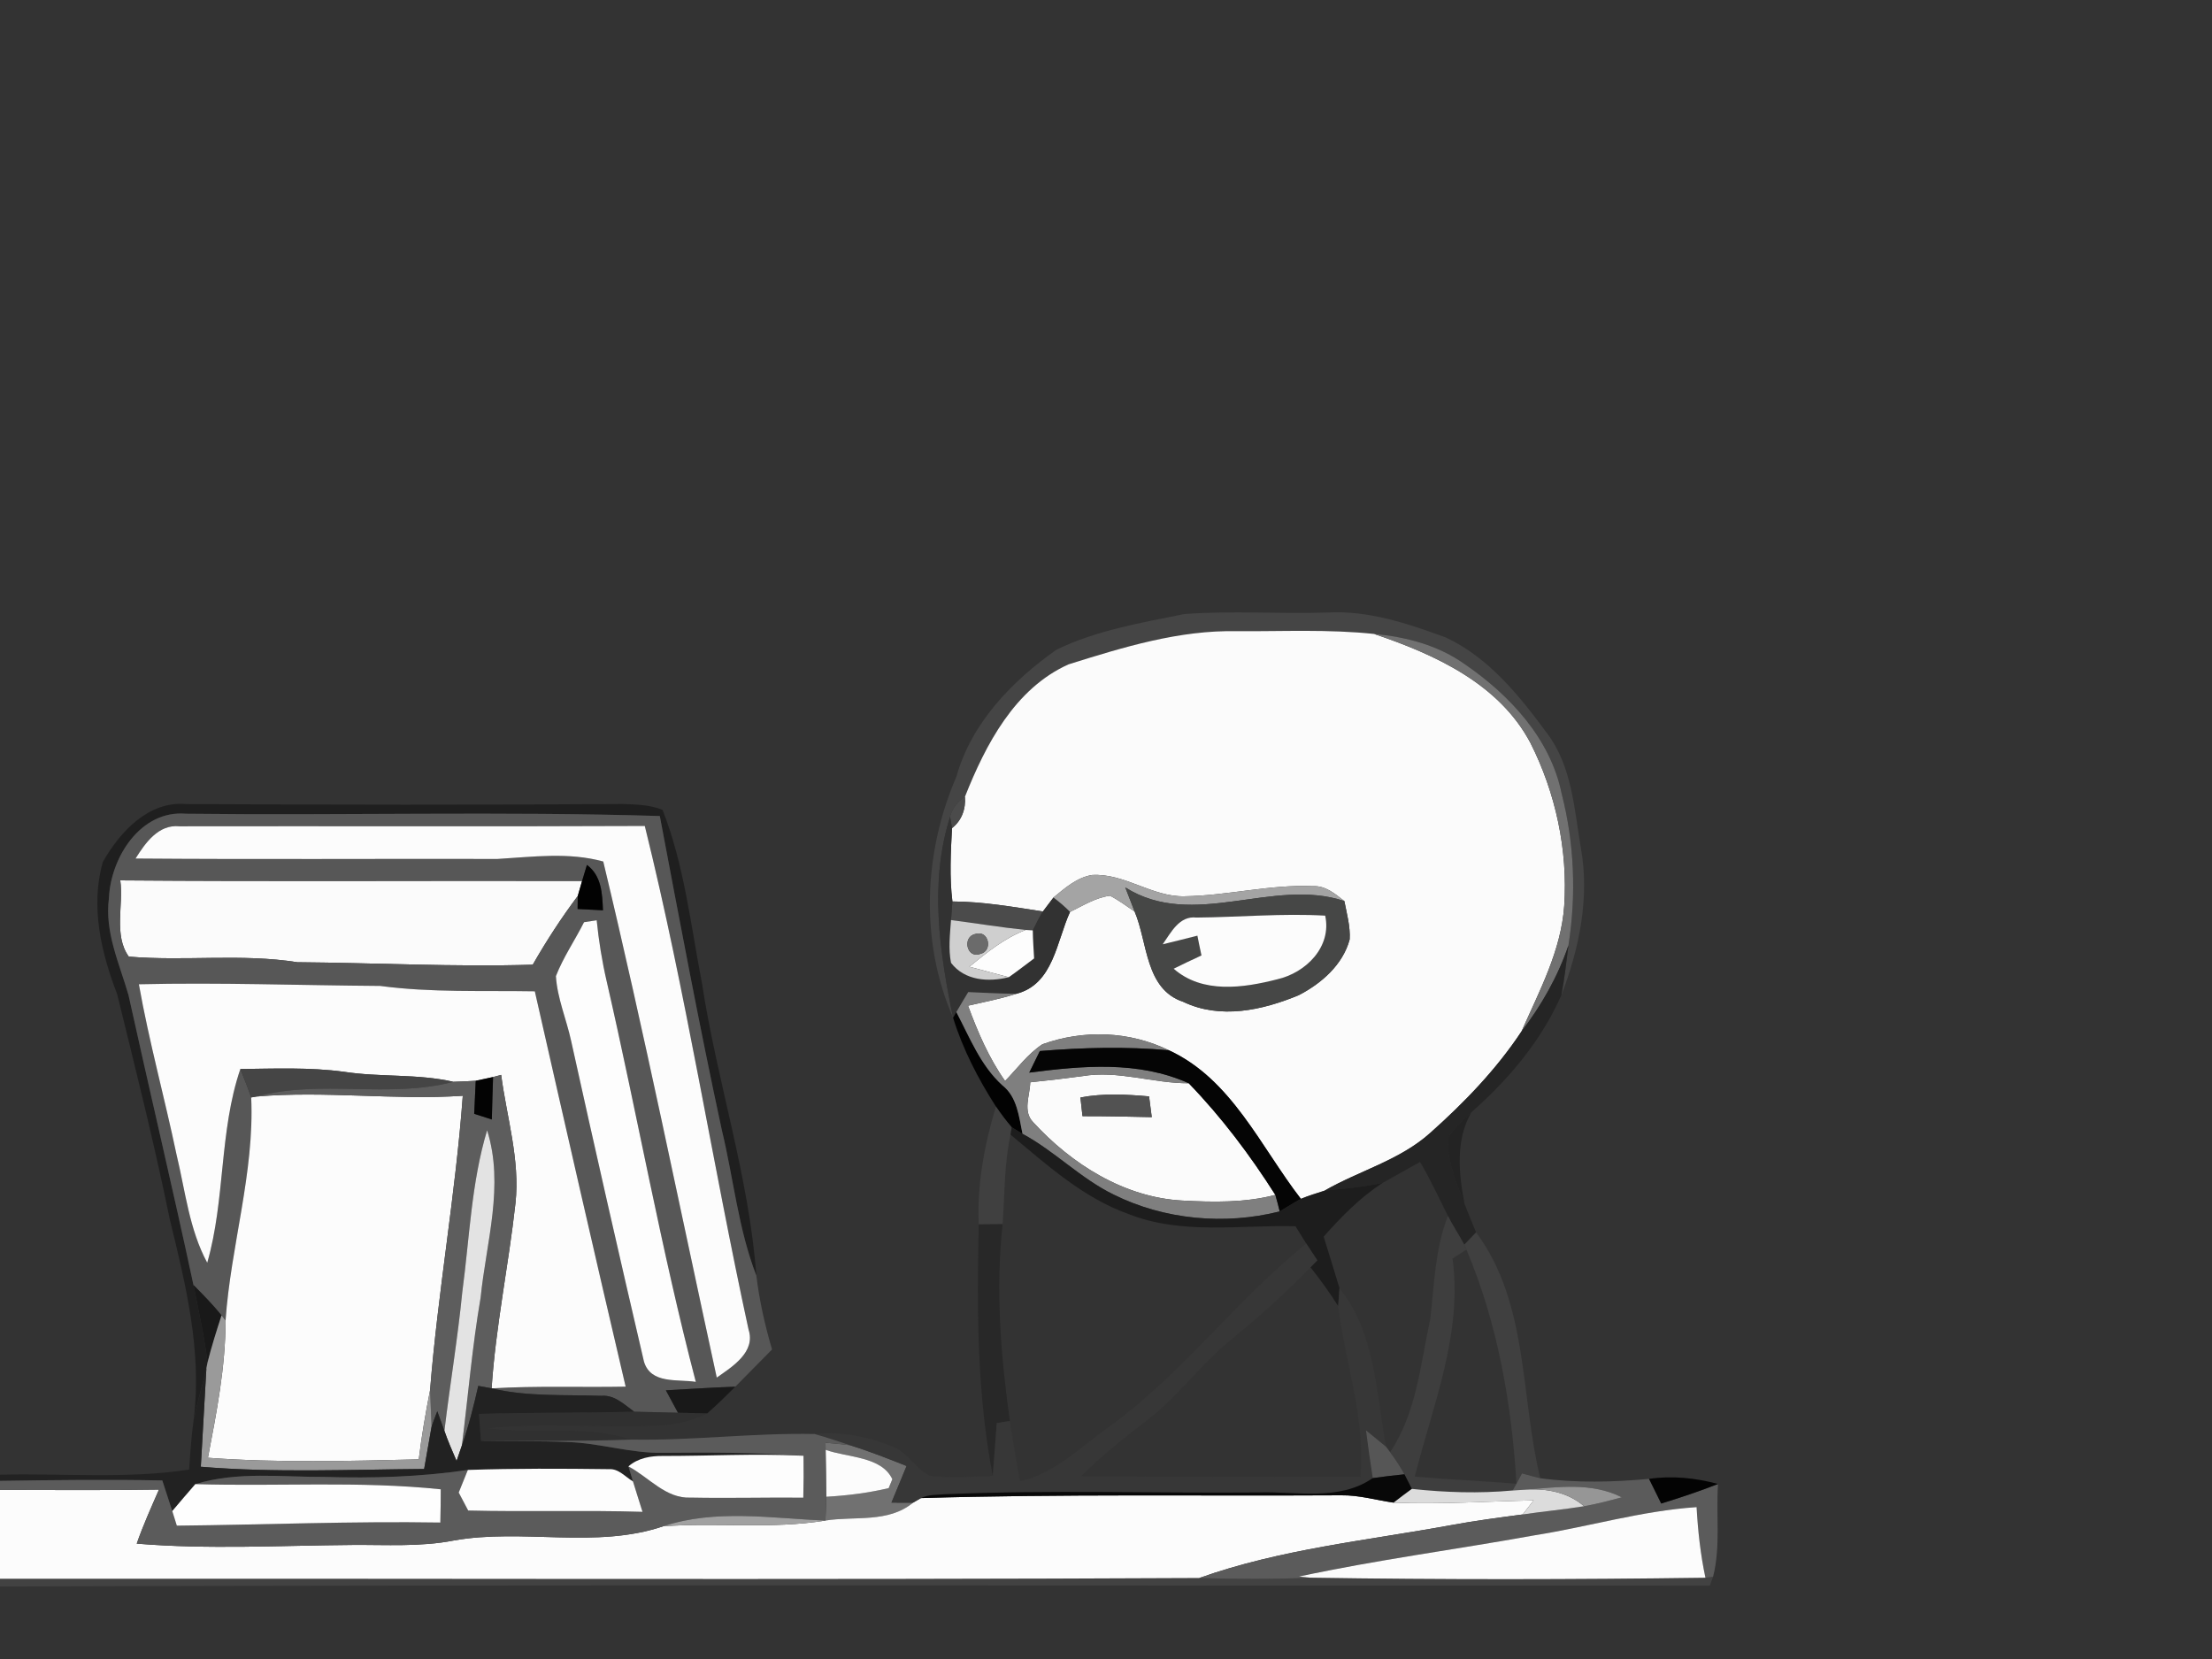 <?xml version="1.0" encoding="UTF-8" ?>
<!DOCTYPE svg PUBLIC "-//W3C//DTD SVG 1.1//EN" "http://www.w3.org/Graphics/SVG/1.1/DTD/svg11.dtd">
<svg width="320pt" height="240pt" viewBox="0 0 320 240" version="1.1" xmlns="http://www.w3.org/2000/svg">
<rect x="0" y="0" width="320" height="240" fill="#333333" stroke="none"/>
<g id="#474747e3">
<path fill="#474747" opacity="0.89" d=" M 152.83 93.99 C 158.61 91.18 165.07 90.10 171.32 88.83 C 178.21 88.32 185.14 88.83 192.05 88.61 C 197.98 88.28 203.69 90.21 209.16 92.22 C 215.39 95.13 219.84 100.69 223.83 106.11 C 227.40 110.85 227.74 116.98 228.69 122.63 C 230.00 129.83 228.47 137.24 225.87 143.98 C 226.33 141.59 226.59 139.18 226.90 136.77 C 228.05 129.47 227.76 121.98 225.92 114.82 C 224.31 106.88 218.43 100.57 211.94 96.11 C 208.10 93.36 203.44 92.12 198.79 91.71 C 192.22 91.01 185.59 91.35 178.99 91.31 C 170.61 91.12 162.49 93.63 154.58 96.11 C 146.81 99.59 142.58 107.72 139.59 115.27 C 138.48 115.97 137.77 116.93 137.45 118.16 C 134.42 127.69 135.92 137.67 137.88 147.24 C 133.05 136.19 133.61 123.31 138.36 112.35 C 140.52 104.59 146.41 98.52 152.83 93.99 Z" />
</g>
<g id="#fbfbfbfe">
<path fill="#fbfbfb" opacity="1.00" d=" M 154.58 96.11 C 162.49 93.63 170.61 91.12 178.99 91.31 C 185.59 91.35 192.22 91.01 198.79 91.71 C 207.57 94.67 216.87 98.90 221.41 107.49 C 225.05 114.70 226.83 122.97 226.29 131.04 C 225.84 137.53 222.69 143.36 220.11 149.21 C 216.46 154.72 211.83 159.51 206.91 163.89 C 202.51 167.85 196.65 169.35 191.61 172.25 C 190.46 172.61 189.31 172.97 188.19 173.43 C 182.37 165.92 178.17 156.11 169.10 151.94 C 163.39 149.15 156.75 148.93 150.80 151.07 C 148.67 152.47 147.16 154.58 145.40 156.38 C 143.05 153.05 141.44 149.29 140.04 145.49 C 142.38 144.96 144.73 144.50 147.01 143.77 C 152.41 142.40 152.84 136.16 154.80 131.92 C 156.67 131.02 158.49 129.85 160.58 129.58 C 161.83 130.22 162.97 131.08 164.14 131.87 C 166.05 136.34 165.64 143.09 171.17 144.93 C 176.54 147.50 182.61 146.15 187.86 143.98 C 191.14 142.29 194.26 139.59 195.25 135.90 C 195.36 134.01 194.83 132.18 194.48 130.35 C 193.16 129.32 191.76 128.11 189.98 128.20 C 183.73 127.92 177.61 129.57 171.38 129.66 C 166.69 129.79 162.71 126.31 157.99 126.58 C 155.80 126.93 154.05 128.48 152.40 129.84 C 152.02 130.35 151.25 131.36 150.87 131.86 C 146.53 131.19 142.18 130.43 137.78 130.41 C 137.34 126.89 137.54 123.33 137.72 119.80 C 139.12 118.72 139.74 117.01 139.59 115.27 C 142.58 107.72 146.81 99.59 154.58 96.11 Z" />
<path fill="#fbfbfb" opacity="1.00" d=" M 17.40 127.36 C 39.67 127.54 61.94 127.38 84.21 127.44 C 84.05 127.98 83.74 129.07 83.58 129.62 C 81.20 132.79 79.04 136.12 77.07 139.56 C 65.71 139.90 54.36 139.29 43.01 139.20 C 34.93 137.92 26.73 139.08 18.63 138.39 C 16.41 135.31 17.89 130.96 17.40 127.36 Z" />
<path fill="#fbfbfb" opacity="1.00" d=" M 156.58 155.68 C 161.75 154.80 166.80 156.73 171.97 156.71 C 176.72 161.62 180.84 167.10 184.50 172.86 C 180.11 174.01 175.52 173.92 171.02 173.68 C 162.61 173.22 155.01 168.40 149.45 162.33 C 147.92 160.74 149.00 158.47 149.04 156.57 C 151.56 156.31 154.07 156.02 156.58 155.68 M 156.30 158.77 C 156.38 159.44 156.53 160.79 156.60 161.47 C 159.94 161.46 163.28 161.54 166.62 161.61 C 166.49 160.61 166.35 159.61 166.23 158.61 C 162.92 158.32 159.59 158.14 156.30 158.77 Z" />
</g>
<g id="#717171fe">
<path fill="#717171" opacity="1.00" d=" M 198.79 91.71 C 203.44 92.12 208.10 93.36 211.94 96.11 C 218.43 100.57 224.31 106.88 225.92 114.82 C 227.76 121.98 228.05 129.47 226.90 136.77 C 225.37 141.27 223.00 145.44 220.11 149.21 C 222.69 143.36 225.84 137.53 226.29 131.04 C 226.83 122.97 225.05 114.70 221.41 107.49 C 216.87 98.90 207.57 94.67 198.79 91.71 Z" />
<path fill="#717171" opacity="1.00" d=" M 119.42 208.71 C 120.60 208.81 121.78 208.93 122.96 209.07 C 125.74 209.94 128.45 211.00 131.15 212.08 C 130.44 213.85 129.68 215.60 128.96 217.38 C 130.00 217.38 131.04 217.39 132.08 217.39 C 128.50 220.35 123.66 219.30 119.41 219.97 C 119.46 218.82 119.51 217.67 119.52 216.53 C 122.56 216.36 125.60 215.98 128.56 215.28 C 128.69 214.96 128.96 214.31 129.09 213.99 C 127.53 210.66 122.61 210.88 119.44 209.74 L 119.42 208.71 Z" />
</g>
<g id="#4b4b4bfe">
<path fill="#4b4b4b" opacity="1.00" d=" M 137.45 118.16 C 137.77 116.93 138.48 115.97 139.59 115.27 C 139.74 117.01 139.12 118.72 137.72 119.80 C 137.65 119.39 137.52 118.57 137.45 118.16 Z" />
<path fill="#4b4b4b" opacity="1.00" d=" M 137.78 130.41 C 142.18 130.43 146.53 131.19 150.87 131.86 C 150.33 132.74 149.85 133.66 149.41 134.59 L 148.38 134.53 C 144.76 134.16 141.18 133.56 137.58 133.10 C 137.63 132.43 137.73 131.08 137.78 130.41 Z" />
</g>
<g id="#0e0e0e85">
<path fill="#0e0e0e" opacity="0.52" d=" M 14.88 124.68 C 17.33 120.37 21.48 115.84 26.91 116.32 C 47.97 116.42 69.02 116.46 90.08 116.31 C 92.01 116.38 94.02 116.41 95.85 117.16 C 99.00 125.17 99.93 133.87 101.56 142.28 C 103.73 156.46 108.36 170.20 109.42 184.55 C 106.79 177.77 106.12 170.49 104.42 163.47 C 101.16 148.38 98.32 133.21 95.45 118.05 C 72.62 117.35 49.75 117.99 26.90 117.72 C 20.32 117.16 16.01 124.07 15.76 129.94 C 15.12 134.84 17.27 139.37 18.59 143.95 C 21.67 157.95 24.99 171.88 27.99 185.90 C 28.72 189.61 29.55 193.31 30.03 197.07 L 29.86 197.92 C 29.28 200.38 28.59 202.82 28.03 205.29 C 29.24 195.49 26.87 185.84 24.56 176.39 C 22.33 165.47 19.61 154.65 16.95 143.83 C 14.62 137.79 13.05 131.06 14.88 124.68 Z" />
</g>
<g id="#575757fe">
<path fill="#575757" opacity="1.00" d=" M 15.76 129.94 C 16.01 124.07 20.32 117.16 26.90 117.72 C 49.75 117.99 72.62 117.35 95.45 118.05 C 98.32 133.21 101.16 148.38 104.42 163.47 C 106.12 170.49 106.79 177.77 109.42 184.55 C 109.86 188.17 110.66 191.73 111.69 195.22 C 109.91 197.01 108.14 198.81 106.37 200.61 C 103.02 200.71 99.67 200.96 96.33 201.13 C 96.91 202.20 97.50 203.29 98.08 204.37 C 95.96 204.33 93.85 204.26 91.73 204.22 C 90.30 203.18 88.89 201.75 86.97 201.93 C 81.68 201.74 76.32 202.08 71.12 200.85 C 77.58 200.46 84.05 200.72 90.51 200.60 C 86.04 181.56 81.70 162.49 77.37 143.41 C 69.91 143.28 62.42 143.62 55.00 142.63 C 43.37 142.55 31.73 142.11 20.09 142.39 C 21.56 150.68 23.81 158.80 25.54 167.04 C 26.81 172.30 27.37 177.84 29.98 182.68 C 32.61 173.52 31.69 163.69 34.77 154.65 C 35.31 156.01 35.86 157.37 36.34 158.76 C 36.83 169.63 33.38 180.23 32.63 191.04 L 32.05 190.29 C 30.79 188.74 29.39 187.31 27.99 185.90 C 24.99 171.88 21.67 157.95 18.59 143.95 C 17.27 139.37 15.12 134.84 15.76 129.94 M 19.61 124.20 C 37.07 124.34 54.54 124.22 72.00 124.26 C 77.10 123.96 82.25 123.25 87.27 124.63 C 93.22 149.41 98.27 174.39 103.69 199.29 C 105.95 197.70 109.35 195.60 108.29 192.34 C 103.02 168.12 99.24 143.56 93.28 119.49 C 70.84 119.59 48.39 119.50 25.95 119.54 C 22.92 119.23 21.02 121.95 19.61 124.20 M 84.21 127.44 C 61.94 127.38 39.67 127.54 17.40 127.36 C 17.89 130.96 16.41 135.31 18.63 138.39 C 26.73 139.08 34.93 137.92 43.01 139.20 C 54.36 139.29 65.71 139.90 77.07 139.56 C 79.04 136.12 81.20 132.79 83.58 129.62 C 83.57 130.09 83.57 131.03 83.56 131.50 C 84.48 131.55 86.31 131.64 87.23 131.69 C 87.12 129.26 87.04 126.71 84.91 125.12 C 84.73 125.70 84.39 126.86 84.21 127.44 M 84.49 133.41 C 83.17 136.03 81.49 138.47 80.42 141.21 C 80.62 144.42 81.94 147.44 82.62 150.57 C 86.04 166.06 89.56 181.55 93.16 196.98 C 94.15 200.27 98.02 199.49 100.66 199.91 C 95.65 180.77 92.20 161.26 87.77 141.98 C 87.09 139.06 86.62 136.10 86.32 133.13 C 85.86 133.20 84.95 133.34 84.49 133.41 Z" />
</g>
<g id="#323232fe">
<path fill="#323232" opacity="1.00" d=" M 137.88 147.24 C 135.92 137.67 134.42 127.69 137.45 118.16 C 137.52 118.57 137.65 119.39 137.72 119.80 C 137.54 123.33 137.34 126.89 137.78 130.41 C 137.73 131.08 137.63 132.43 137.58 133.10 C 137.43 135.16 137.18 137.25 137.58 139.29 C 139.56 141.88 143.00 142.10 145.93 141.37 C 147.18 140.50 148.37 139.56 149.60 138.65 C 149.53 137.30 149.42 135.95 149.41 134.59 C 149.85 133.66 150.33 132.74 150.87 131.86 C 151.25 131.36 152.02 130.35 152.40 129.84 C 153.25 130.47 154.05 131.16 154.80 131.92 C 152.84 136.16 152.41 142.40 147.01 143.77 C 144.69 143.74 142.38 143.62 140.07 143.52 C 139.49 144.47 138.91 145.44 138.35 146.41 L 137.88 147.24 Z" />
</g>
<g id="#fcfcfcfd">
<path fill="#fcfcfc" opacity="1.00" d=" M 19.61 124.20 C 21.02 121.95 22.92 119.23 25.95 119.54 C 48.39 119.50 70.84 119.59 93.28 119.49 C 99.24 143.56 103.02 168.12 108.29 192.34 C 109.35 195.60 105.95 197.70 103.69 199.29 C 98.27 174.39 93.22 149.41 87.27 124.63 C 82.25 123.25 77.10 123.96 72.00 124.26 C 54.54 124.22 37.07 124.34 19.61 124.20 Z" />
</g>
<g id="#020202fe">
<path fill="#020202" opacity="1.00" d=" M 84.21 127.44 C 84.39 126.86 84.73 125.70 84.91 125.12 C 87.04 126.71 87.12 129.26 87.23 131.69 C 86.31 131.64 84.48 131.55 83.56 131.50 C 83.57 131.03 83.57 130.09 83.58 129.62 C 83.74 129.07 84.05 127.98 84.21 127.44 Z" />
<path fill="#020202" opacity="1.00" d=" M 137.88 147.24 L 138.35 146.41 C 140.29 150.09 141.84 154.12 144.99 156.99 C 147.16 158.69 147.40 161.52 147.92 164.02 C 147.53 163.78 146.75 163.31 146.36 163.08 C 145.53 162.13 144.78 161.11 144.07 160.07 C 141.50 156.06 139.29 151.80 137.88 147.24 Z" />
</g>
<g id="#a4a4a4fe">
<path fill="#a4a4a4" opacity="1.00" d=" M 152.40 129.84 C 154.05 128.48 155.80 126.93 157.99 126.58 C 162.71 126.31 166.69 129.79 171.38 129.66 C 177.61 129.57 183.73 127.92 189.98 128.20 C 191.76 128.11 193.16 129.32 194.48 130.35 C 184.11 126.89 172.64 134.59 162.79 128.38 C 163.24 129.54 163.70 130.70 164.14 131.87 C 162.97 131.08 161.83 130.22 160.58 129.58 C 158.49 129.85 156.67 131.02 154.80 131.92 C 154.05 131.16 153.25 130.47 152.40 129.84 Z" />
</g>
<g id="#464746fe">
<path fill="#464746" opacity="1.00" d=" M 162.79 128.38 C 172.64 134.59 184.11 126.89 194.48 130.35 C 194.83 132.18 195.36 134.01 195.25 135.90 C 194.26 139.59 191.14 142.29 187.86 143.98 C 182.61 146.15 176.54 147.50 171.17 144.93 C 165.64 143.09 166.05 136.34 164.14 131.87 C 163.70 130.70 163.24 129.54 162.79 128.38 M 168.20 136.61 C 169.88 136.22 171.54 135.77 173.22 135.36 C 173.41 136.31 173.60 137.27 173.81 138.22 C 172.46 138.84 171.12 139.48 169.79 140.14 C 173.94 143.79 179.86 142.93 184.78 141.67 C 188.92 140.72 192.69 136.99 191.71 132.46 C 185.50 132.11 179.29 132.68 173.09 132.74 C 170.60 132.44 169.40 134.91 168.20 136.61 Z" />
</g>
<g id="#fcfcfcfe">
<path fill="#fcfcfc" opacity="1.00" d=" M 168.20 136.61 C 169.40 134.91 170.60 132.44 173.09 132.74 C 179.29 132.68 185.50 132.11 191.71 132.46 C 192.69 136.99 188.92 140.72 184.78 141.67 C 179.86 142.93 173.94 143.79 169.79 140.14 C 171.12 139.48 172.46 138.84 173.81 138.22 C 173.60 137.27 173.41 136.31 173.22 135.36 C 171.54 135.77 169.88 136.22 168.20 136.61 Z" />
<path fill="#fcfcfc" opacity="1.00" d=" M 20.09 142.39 C 31.73 142.11 43.37 142.55 55.00 142.63 C 62.42 143.62 69.91 143.28 77.37 143.41 C 81.70 162.49 86.04 181.56 90.51 200.60 C 84.05 200.72 77.58 200.46 71.12 200.85 C 71.71 191.85 73.58 183.01 74.57 174.06 C 75.25 167.77 73.31 161.67 72.50 155.50 C 72.21 155.57 71.62 155.73 71.33 155.81 C 70.70 155.95 69.45 156.22 68.82 156.35 C 67.74 156.42 66.67 156.47 65.59 156.50 C 60.38 155.31 55.00 155.86 49.75 155.05 C 44.79 154.38 39.76 154.60 34.77 154.65 C 31.69 163.69 32.61 173.52 29.98 182.68 C 27.37 177.84 26.81 172.30 25.54 167.04 C 23.81 158.80 21.56 150.68 20.09 142.39 Z" />
<path fill="#fcfcfc" opacity="1.00" d=" M 36.34 158.76 L 37.10 158.63 C 47.03 157.77 57.00 159.18 66.95 158.52 C 65.91 172.76 63.35 186.84 62.22 201.07 C 61.57 204.40 60.99 207.75 60.58 211.12 C 50.42 211.36 40.23 211.64 30.08 210.89 C 31.33 204.33 32.63 197.74 32.63 191.04 C 33.38 180.23 36.83 169.63 36.34 158.76 Z" />
<path fill="#fcfcfc" opacity="1.00" d=" M 119.44 209.74 C 122.61 210.88 127.53 210.66 129.09 213.99 C 128.96 214.31 128.69 214.96 128.56 215.28 C 125.60 215.98 122.56 216.36 119.52 216.53 C 119.52 214.26 119.46 212.00 119.44 209.74 Z" />
<path fill="#fcfcfc" opacity="1.00" d=" M 0.00 215.54 C 7.67 215.55 15.34 215.61 23.00 215.49 C 21.87 218.07 20.71 220.65 19.78 223.31 C 30.16 224.17 40.59 223.58 51.00 223.50 C 55.87 223.46 60.80 223.80 65.62 222.86 C 75.64 221.07 86.15 224.11 95.94 220.80 C 103.75 220.23 111.64 221.24 119.41 219.97 C 123.66 219.30 128.50 220.35 132.08 217.39 C 132.37 217.23 132.95 216.89 133.24 216.72 C 153.50 216.12 173.77 216.43 194.04 216.32 C 196.61 216.28 199.09 217.02 201.61 217.38 C 208.37 217.64 215.12 217.20 221.87 217.05 C 221.34 217.73 220.81 218.41 220.28 219.09 C 216.81 219.55 213.34 220.00 209.90 220.64 C 197.70 222.87 185.23 224.10 173.47 228.29 C 115.65 228.57 57.82 228.35 0.00 228.40 L 0.00 215.54 Z" />
</g>
<g id="#fdfdfdfe">
<path fill="#fdfdfd" opacity="1.00" d=" M 84.49 133.41 C 84.95 133.34 85.86 133.20 86.32 133.13 C 86.62 136.10 87.09 139.06 87.77 141.98 C 92.20 161.26 95.65 180.77 100.66 199.91 C 98.02 199.49 94.15 200.27 93.16 196.98 C 89.56 181.55 86.04 166.06 82.62 150.57 C 81.94 147.44 80.62 144.42 80.42 141.21 C 81.49 138.47 83.17 136.03 84.49 133.41 Z" />
<path fill="#fdfdfd" opacity="1.00" d=" M 140.23 139.85 C 142.75 137.80 145.31 135.71 148.38 134.53 L 149.41 134.59 C 149.42 135.95 149.53 137.30 149.60 138.65 C 148.37 139.56 147.18 140.50 145.93 141.37 C 144.03 140.85 142.12 140.37 140.23 139.85 Z" />
</g>
<g id="#cfcfcfff">
<path fill="#cfcfcf" opacity="1.00" d=" M 137.58 133.10 C 141.18 133.56 144.76 134.16 148.38 134.53 C 145.31 135.71 142.75 137.80 140.23 139.85 C 142.12 140.37 144.03 140.85 145.93 141.37 C 143.00 142.10 139.56 141.88 137.58 139.29 C 137.18 137.25 137.43 135.16 137.58 133.10 M 141.10 135.12 C 139.16 135.50 139.84 138.74 141.80 138.00 C 143.71 137.59 143.04 134.46 141.10 135.12 Z" />
</g>
<g id="#6b6b6bfe">
<path fill="#6b6b6b" opacity="1.00" d=" M 141.10 135.12 C 143.04 134.46 143.71 137.59 141.80 138.00 C 139.84 138.74 139.16 135.50 141.10 135.12 Z" />
</g>
<g id="#252525fb">
<path fill="#252525" opacity="1.00" d=" M 220.11 149.21 C 223.00 145.44 225.37 141.27 226.90 136.77 C 226.59 139.18 226.33 141.59 225.87 143.98 C 222.97 150.56 218.23 156.18 212.86 160.90 C 211.69 162.02 210.46 163.09 209.56 164.45 C 209.15 167.83 210.73 171.05 211.86 174.15 C 212.40 175.53 212.97 176.91 213.54 178.28 C 213.11 178.73 212.25 179.62 211.83 180.07 C 211.09 178.65 210.18 177.33 209.47 175.91 C 208.15 173.29 206.93 170.61 205.43 168.09 C 203.63 169.09 201.83 170.10 200.04 171.11 C 197.26 171.72 194.43 171.95 191.61 172.25 C 196.65 169.35 202.51 167.85 206.91 163.89 C 211.83 159.51 216.46 154.72 220.11 149.21 Z" />
</g>
<g id="#7f7f7ffe">
<path fill="#7f7f7f" opacity="1.00" d=" M 138.35 146.41 C 138.91 145.44 139.49 144.47 140.07 143.52 C 142.38 143.62 144.69 143.74 147.01 143.77 C 144.73 144.50 142.38 144.96 140.04 145.49 C 141.44 149.29 143.05 153.05 145.40 156.38 C 147.16 154.58 148.67 152.47 150.80 151.07 C 156.75 148.93 163.39 149.15 169.10 151.94 C 162.89 151.38 156.64 151.54 150.43 152.05 C 149.92 153.09 149.41 154.13 148.90 155.17 C 156.59 154.18 164.67 153.43 171.97 156.71 C 166.80 156.73 161.75 154.80 156.58 155.68 C 154.07 156.02 151.56 156.31 149.04 156.57 C 149.00 158.47 147.92 160.74 149.45 162.33 C 155.01 168.40 162.61 173.22 171.02 173.68 C 175.52 173.92 180.11 174.01 184.50 172.86 C 184.73 173.64 184.93 174.44 185.13 175.25 C 177.19 177.25 168.46 176.47 161.10 172.81 C 156.32 170.48 152.59 166.54 147.92 164.02 C 147.40 161.52 147.16 158.69 144.99 156.99 C 141.84 154.12 140.29 150.09 138.35 146.41 Z" />
</g>
<g id="#050505fe">
<path fill="#050505" opacity="1.00" d=" M 150.43 152.05 C 156.64 151.54 162.89 151.38 169.10 151.94 C 178.17 156.11 182.37 165.92 188.19 173.43 C 187.15 174.01 186.15 174.65 185.13 175.25 C 184.93 174.44 184.73 173.64 184.50 172.86 C 180.84 167.10 176.72 161.62 171.97 156.71 C 164.67 153.43 156.59 154.18 148.90 155.17 C 149.41 154.13 149.92 153.09 150.43 152.05 Z" />
</g>
<g id="#454545fe">
<path fill="#454545" opacity="1.00" d=" M 34.77 154.65 C 39.76 154.60 44.79 154.38 49.75 155.05 C 55.00 155.86 60.38 155.31 65.59 156.50 C 56.23 158.97 46.46 156.10 37.10 158.63 L 36.34 158.76 C 35.86 157.37 35.31 156.01 34.77 154.65 Z" />
</g>
<g id="#5d5d5dfe">
<path fill="#5d5d5d" opacity="1.00" d=" M 71.33 155.81 C 71.62 155.73 72.21 155.57 72.50 155.50 C 73.31 161.67 75.25 167.77 74.57 174.06 C 73.58 183.01 71.71 191.85 71.12 200.85 C 70.64 200.76 69.67 200.58 69.19 200.49 C 68.53 203.39 67.81 206.29 66.82 209.11 C 67.72 201.98 68.31 194.81 69.53 187.72 C 70.34 179.69 72.98 171.50 70.47 163.51 C 68.18 171.09 67.93 179.08 66.88 186.89 C 66.22 193.62 65.09 200.29 64.29 207.00 C 64.04 206.29 63.52 204.87 63.26 204.16 C 62.98 204.89 62.70 205.62 62.44 206.36 C 62.38 204.59 62.27 202.83 62.22 201.07 C 63.35 186.84 65.91 172.76 66.95 158.52 C 57.00 159.18 47.03 157.77 37.10 158.63 C 46.46 156.10 56.23 158.97 65.59 156.50 C 66.67 156.47 67.74 156.42 68.82 156.35 C 68.74 157.94 68.67 159.54 68.60 161.13 C 69.24 161.34 70.51 161.75 71.15 161.95 C 71.21 159.90 71.25 157.86 71.33 155.81 Z" />
</g>
<g id="#030303fe">
<path fill="#030303" opacity="1.00" d=" M 68.82 156.35 C 69.45 156.22 70.70 155.95 71.33 155.81 C 71.25 157.86 71.21 159.90 71.15 161.95 C 70.51 161.75 69.24 161.34 68.60 161.13 C 68.67 159.54 68.74 157.94 68.82 156.35 Z" />
</g>
<g id="#525252fe">
<path fill="#525252" opacity="1.00" d=" M 156.30 158.77 C 159.59 158.14 162.92 158.32 166.23 158.61 C 166.35 159.61 166.49 160.61 166.62 161.61 C 163.28 161.54 159.94 161.46 156.60 161.47 C 156.53 160.79 156.38 159.44 156.30 158.77 Z" />
</g>
<g id="#424242e1">
<path fill="#424242" opacity="0.88" d=" M 144.07 160.07 C 144.78 161.11 145.53 162.13 146.36 163.08 L 146.19 164.15 C 145.26 168.40 145.35 172.77 145.05 177.09 C 143.89 177.10 142.74 177.11 141.59 177.12 C 141.33 171.32 142.42 165.61 144.07 160.07 Z" />
</g>
<g id="#1414147d">
<path fill="#141414" opacity="0.49" d=" M 209.56 164.45 C 210.46 163.09 211.69 162.02 212.86 160.90 C 210.53 164.94 211.03 169.76 211.86 174.15 C 210.73 171.05 209.15 167.83 209.56 164.45 Z" />
</g>
<g id="#e3e3e3fe">
<path fill="#e3e3e3" opacity="1.00" d=" M 66.88 186.89 C 67.93 179.08 68.18 171.09 70.47 163.51 C 72.98 171.50 70.34 179.69 69.53 187.72 C 68.31 194.81 67.72 201.98 66.82 209.11 C 66.63 209.67 66.24 210.79 66.05 211.35 C 65.43 209.91 64.80 208.48 64.29 207.00 C 65.09 200.29 66.22 193.62 66.88 186.89 Z" />
</g>
<g id="#191919d0">
<path fill="#191919" opacity="0.82" d=" M 146.36 163.08 C 146.75 163.31 147.53 163.78 147.92 164.02 C 152.59 166.54 156.32 170.48 161.10 172.81 C 168.46 176.47 177.19 177.25 185.13 175.25 C 186.15 174.65 187.15 174.01 188.19 173.43 C 189.31 172.97 190.46 172.61 191.61 172.25 C 194.43 171.95 197.26 171.72 200.04 171.11 C 196.78 173.22 194.05 176.01 191.49 178.90 C 192.26 181.39 193.03 183.87 193.78 186.36 C 193.74 187.01 193.64 188.31 193.59 188.96 C 192.37 187.00 191.01 185.14 189.58 183.33 C 189.91 183.00 190.24 182.66 190.57 182.33 C 190.03 181.52 189.50 180.71 188.97 179.90 C 188.44 179.07 187.92 178.23 187.41 177.40 C 179.35 177.18 170.94 178.68 163.24 175.62 C 156.69 173.29 151.45 168.51 146.19 164.15 L 146.36 163.08 Z" />
</g>
<g id="#404040d3">
<path fill="#404040" opacity="0.83" d=" M 209.47 175.91 C 210.18 177.33 211.09 178.65 211.83 180.07 L 212.14 180.78 C 211.64 181.10 210.63 181.74 210.13 182.06 C 211.61 192.96 207.28 203.27 204.67 213.61 C 209.57 214.04 214.48 214.25 219.38 214.64 L 218.83 215.62 C 213.98 216.07 209.09 215.91 204.25 215.39 C 203.98 214.86 203.44 213.81 203.17 213.28 C 202.56 212.16 201.85 211.11 201.10 210.08 C 204.93 204.37 205.48 197.36 206.91 190.82 C 207.50 185.80 207.58 180.68 209.47 175.91 Z" />
</g>
<g id="#1f1f1f8d">
<path fill="#1f1f1f" opacity="0.55" d=" M 141.59 177.12 C 142.74 177.11 143.89 177.10 145.05 177.09 C 144.00 186.58 144.78 196.14 146.09 205.57 C 145.62 205.64 144.68 205.80 144.20 205.87 C 144.02 208.42 143.81 210.96 143.62 213.51 C 141.31 201.51 141.32 189.29 141.59 177.12 Z" />
</g>
<g id="#424242de">
<path fill="#424242" opacity="0.87" d=" M 213.54 178.28 C 221.20 188.60 219.90 201.97 222.83 213.85 C 221.94 213.64 221.06 213.39 220.18 213.15 C 219.98 213.52 219.58 214.27 219.38 214.64 C 218.68 203.11 216.67 191.46 212.14 180.78 L 211.83 180.07 C 212.25 179.62 213.11 178.73 213.54 178.28 Z" />
</g>
<g id="#383838de">
<path fill="#383838" opacity="0.87" d=" M 160.40 206.42 C 171.01 198.79 178.82 188.06 188.97 179.90 C 189.50 180.71 190.03 181.52 190.57 182.33 C 190.24 182.66 189.91 183.00 189.58 183.33 C 185.96 187.13 182.01 190.60 177.95 193.93 C 173.58 197.51 170.28 202.24 165.73 205.63 C 162.50 208.10 159.32 210.66 156.43 213.54 C 169.88 213.71 183.33 213.62 196.79 213.65 C 197.56 205.22 194.61 197.21 193.59 188.96 C 193.64 188.31 193.74 187.01 193.78 186.36 C 199.03 192.84 199.04 201.52 200.54 209.32 C 199.56 208.52 198.58 207.72 197.61 206.92 C 197.90 209.23 198.24 211.53 198.59 213.83 C 193.69 217.22 187.55 215.71 182.00 215.91 C 166.88 216.04 151.76 215.52 136.64 216.17 C 135.51 216.28 134.29 216.19 133.24 216.72 C 132.95 216.89 132.37 217.23 132.08 217.39 C 131.04 217.39 130.00 217.38 128.96 217.38 C 129.68 215.60 130.44 213.85 131.15 212.08 C 128.45 211.00 125.74 209.94 122.96 209.07 C 121.26 208.50 119.56 207.93 117.84 207.45 C 121.86 207.05 125.90 207.87 129.59 209.47 C 131.48 210.45 132.57 212.52 134.47 213.47 C 137.50 213.89 140.57 213.60 143.62 213.51 C 143.81 210.96 144.02 208.42 144.20 205.87 C 144.68 205.80 145.62 205.64 146.09 205.57 C 146.55 208.47 147.01 211.38 147.56 214.28 C 152.62 213.15 156.31 209.33 160.40 206.42 Z" />
</g>
<g id="#191919ff">
<path fill="#191919" opacity="1.00" d=" M 27.99 185.90 C 29.39 187.31 30.79 188.74 32.05 190.29 C 31.32 192.53 30.61 194.78 30.03 197.07 C 29.55 193.31 28.72 189.61 27.99 185.90 Z" />
<path fill="#191919" opacity="1.00" d=" M 96.33 201.13 C 99.67 200.96 103.02 200.71 106.37 200.61 C 105.05 201.93 103.72 203.23 102.31 204.47 C 100.90 204.43 99.49 204.40 98.08 204.37 C 97.50 203.29 96.91 202.20 96.33 201.13 Z" />
</g>
<g id="#9a9a9afe">
<path fill="#9a9a9a" opacity="1.00" d=" M 30.03 197.07 C 30.61 194.78 31.32 192.53 32.05 190.29 L 32.63 191.04 C 32.63 197.74 31.33 204.33 30.08 210.89 C 40.23 211.64 50.42 211.36 60.58 211.12 C 60.99 207.75 61.57 204.40 62.22 201.07 C 62.27 202.83 62.38 204.59 62.44 206.36 C 62.09 208.41 61.73 210.46 61.36 212.51 C 50.59 212.59 39.79 213.08 29.05 212.19 C 29.33 207.43 29.59 202.68 29.86 197.92 L 30.03 197.07 Z" />
</g>
<g id="#222222fe">
<path fill="#222222" opacity="1.00" d=" M 28.03 205.29 C 28.59 202.82 29.28 200.38 29.86 197.92 C 29.59 202.68 29.33 207.43 29.05 212.19 C 39.79 213.08 50.59 212.59 61.36 212.51 C 61.73 210.46 62.09 208.41 62.44 206.36 C 62.70 205.62 62.98 204.89 63.26 204.16 C 63.52 204.87 64.04 206.29 64.29 207.00 C 64.80 208.48 65.43 209.91 66.05 211.35 C 66.24 210.79 66.63 209.67 66.82 209.11 C 67.81 206.29 68.53 203.39 69.19 200.49 C 69.67 200.58 70.64 200.76 71.12 200.85 C 76.32 202.08 81.68 201.74 86.97 201.93 C 88.89 201.75 90.30 203.18 91.73 204.22 C 84.25 204.42 76.77 204.32 69.29 204.54 C 69.38 205.85 69.48 207.16 69.58 208.48 C 73.74 208.53 77.89 208.43 82.04 208.61 C 86.72 208.73 91.25 210.28 95.95 210.17 C 102.56 210.11 109.18 210.10 115.78 210.58 C 109.15 210.27 102.53 210.64 95.91 210.63 C 94.13 210.61 92.29 210.92 90.91 212.14 C 91.13 212.86 91.34 213.58 91.57 214.31 C 90.46 213.66 89.49 212.44 88.10 212.54 C 81.29 212.45 74.48 212.42 67.68 212.65 C 60.84 213.66 53.91 213.87 47.00 213.66 C 40.76 213.69 34.34 212.83 28.26 214.70 C 27.13 215.98 26.03 217.30 24.92 218.60 C 24.44 217.12 23.95 215.65 23.48 214.17 C 15.65 214.02 7.82 214.11 0.00 214.23 L 0.00 213.34 C 9.12 213.11 18.30 213.98 27.36 212.60 C 27.52 210.16 27.69 207.71 28.03 205.29 Z" />
</g>
<g id="#2c2c2c75">
<path fill="#2c2c2c" opacity="0.46" d=" M 69.29 204.54 C 76.77 204.32 84.25 204.42 91.73 204.22 C 93.85 204.26 95.96 204.33 98.08 204.37 C 99.49 204.40 100.90 204.43 102.31 204.47 C 100.07 205.59 97.58 206.14 95.08 206.23 C 86.90 206.60 78.68 205.78 70.51 206.61 C 77.44 207.55 84.57 206.06 91.34 208.26 C 84.09 208.52 76.84 208.42 69.58 208.48 C 69.48 207.16 69.38 205.85 69.29 204.54 Z" />
</g>
<g id="#595959ed">
<path fill="#595959" opacity="0.93" d=" M 197.61 206.92 C 198.58 207.72 199.56 208.52 200.54 209.32 L 201.10 210.08 C 201.85 211.11 202.56 212.16 203.17 213.28 C 201.63 213.44 200.11 213.61 198.59 213.83 C 198.24 211.53 197.90 209.23 197.61 206.92 Z" />
</g>
<g id="#5b5b5bfe">
<path fill="#5b5b5b" opacity="1.00" d=" M 69.58 208.48 C 76.84 208.42 84.09 208.52 91.34 208.26 C 100.18 208.42 108.98 207.27 117.84 207.45 C 119.56 207.93 121.26 208.50 122.96 209.07 C 121.78 208.93 120.60 208.81 119.42 208.71 L 119.44 209.74 C 119.46 212.00 119.52 214.26 119.52 216.53 C 119.51 217.67 119.46 218.82 119.41 219.97 C 111.62 219.65 103.51 218.28 95.94 220.80 C 86.15 224.11 75.64 221.07 65.62 222.86 C 60.80 223.80 55.87 223.46 51.00 223.50 C 40.59 223.58 30.16 224.17 19.78 223.31 C 20.71 220.65 21.87 218.07 23.00 215.49 C 15.34 215.61 7.67 215.55 0.00 215.54 L 0.00 214.23 C 7.82 214.11 15.65 214.02 23.48 214.17 C 23.95 215.65 24.44 217.12 24.92 218.60 C 25.09 219.13 25.42 220.18 25.58 220.71 C 38.29 220.58 50.99 220.05 63.70 220.26 C 63.74 218.65 63.76 217.05 63.76 215.45 C 51.96 214.22 40.09 215.06 28.26 214.70 C 34.34 212.83 40.76 213.69 47.00 213.66 C 53.91 213.87 60.84 213.66 67.68 212.65 C 67.24 213.73 66.80 214.82 66.36 215.92 C 66.71 216.57 67.39 217.87 67.73 218.52 C 76.14 218.73 84.55 218.45 92.95 218.71 C 92.50 217.24 92.01 215.78 91.57 214.31 C 91.34 213.58 91.13 212.86 90.91 212.14 C 93.86 213.69 96.33 216.84 99.94 216.65 C 105.36 216.76 110.79 216.61 116.21 216.66 C 116.26 214.64 116.27 212.62 116.24 210.60 L 115.78 210.58 C 109.18 210.10 102.56 210.11 95.95 210.17 C 91.25 210.28 86.72 208.73 82.04 208.61 C 77.89 208.43 73.74 208.53 69.58 208.48 Z" />
<path fill="#5b5b5b" opacity="1.00" d=" M 220.18 213.15 C 221.06 213.39 221.94 213.64 222.83 213.85 C 228.04 214.55 233.33 214.42 238.56 213.94 C 239.14 215.13 239.73 216.32 240.32 217.51 C 243.09 216.66 245.84 215.74 248.54 214.68 C 248.23 219.15 248.94 223.74 247.82 228.11 L 246.72 228.25 C 246.00 224.88 245.63 221.46 245.44 218.03 C 237.48 218.56 229.82 220.87 221.97 222.11 C 210.63 224.16 199.19 225.65 187.93 228.07 C 188.33 228.11 189.12 228.20 189.52 228.24 C 184.17 228.48 178.82 228.44 173.47 228.29 C 185.23 224.10 197.70 222.87 209.90 220.64 C 213.34 220.00 216.81 219.55 220.28 219.09 C 223.23 218.65 226.21 218.38 229.16 217.90 C 231.00 217.58 232.81 217.10 234.62 216.61 C 230.29 214.41 225.39 215.13 220.75 215.50 C 220.27 215.53 219.31 215.59 218.83 215.62 L 219.38 214.64 C 219.58 214.27 219.98 213.52 220.18 213.15 Z" />
</g>
<g id="#fdfdfdfd">
<path fill="#fdfdfd" opacity="1.00" d=" M 90.91 212.14 C 92.29 210.92 94.13 210.61 95.91 210.63 C 102.53 210.64 109.15 210.27 115.78 210.58 L 116.24 210.60 C 116.27 212.62 116.26 214.64 116.21 216.66 C 110.79 216.61 105.36 216.76 99.94 216.65 C 96.33 216.84 93.86 213.69 90.91 212.14 Z" />
</g>
<g id="#fdfdfdff">
<path fill="#fdfdfd" opacity="1.00" d=" M 67.68 212.65 C 74.48 212.42 81.29 212.45 88.10 212.54 C 89.49 212.44 90.46 213.66 91.57 214.31 C 92.01 215.78 92.50 217.24 92.95 218.71 C 84.55 218.45 76.14 218.73 67.73 218.52 C 67.39 217.87 66.71 216.57 66.36 215.92 C 66.80 214.82 67.24 213.73 67.68 212.65 Z" />
</g>
<g id="#080808fe">
<path fill="#080808" opacity="1.00" d=" M 198.59 213.83 C 200.11 213.61 201.63 213.44 203.17 213.28 C 203.44 213.81 203.98 214.86 204.25 215.39 C 203.36 216.04 202.48 216.70 201.61 217.38 C 199.09 217.02 196.61 216.28 194.04 216.32 C 173.77 216.43 153.50 216.12 133.24 216.72 C 134.29 216.19 135.51 216.28 136.64 216.17 C 151.76 215.52 166.88 216.04 182.00 215.91 C 187.55 215.71 193.69 217.22 198.59 213.83 Z" />
</g>
<g id="#030303f8">
<path fill="#030303" opacity="0.97" d=" M 238.56 213.94 C 241.90 213.45 245.28 213.80 248.54 214.68 C 245.84 215.74 243.09 216.66 240.32 217.51 C 239.73 216.32 239.14 215.13 238.56 213.94 Z" />
</g>
<g id="#fefefeff">
<path fill="#fefefe" opacity="1.00" d=" M 28.26 214.70 C 40.09 215.06 51.96 214.22 63.76 215.45 C 63.76 217.05 63.74 218.65 63.70 220.26 C 50.99 220.05 38.29 220.58 25.58 220.71 C 25.42 220.18 25.09 219.13 24.92 218.60 C 26.03 217.30 27.13 215.98 28.26 214.70 Z" />
</g>
<g id="#dcdcdcff">
<path fill="#dcdcdc" opacity="1.00" d=" M 201.61 217.38 C 202.48 216.70 203.36 216.04 204.25 215.39 C 209.09 215.91 213.98 216.07 218.83 215.62 C 219.31 215.59 220.27 215.53 220.75 215.50 C 223.76 215.30 226.82 215.88 229.16 217.90 C 226.21 218.38 223.23 218.65 220.28 219.09 C 220.81 218.41 221.34 217.73 221.87 217.05 C 215.12 217.20 208.37 217.64 201.61 217.38 Z" />
</g>
<g id="#989898fa">
<path fill="#989898" opacity="0.98" d=" M 220.75 215.50 C 225.39 215.13 230.29 214.41 234.62 216.61 C 232.81 217.10 231.00 217.58 229.16 217.90 C 226.82 215.88 223.76 215.30 220.75 215.50 Z" />
</g>
<g id="#fcfcfcff">
<path fill="#fcfcfc" opacity="1.00" d=" M 221.97 222.11 C 229.82 220.87 237.48 218.56 245.44 218.03 C 245.63 221.46 246.00 224.88 246.72 228.25 C 227.66 228.51 208.58 228.54 189.52 228.24 C 189.12 228.20 188.33 228.11 187.93 228.07 C 199.19 225.65 210.63 224.16 221.97 222.11 Z" />
</g>
<g id="#a1a1a1fe">
<path fill="#a1a1a1" opacity="1.00" d=" M 95.94 220.80 C 103.51 218.28 111.62 219.65 119.41 219.97 C 111.64 221.24 103.75 220.23 95.94 220.80 Z" />
</g>
<g id="#5c5c5c5e">
<path fill="#5c5c5c" opacity="0.37" d=" M 0.00 228.40 C 57.82 228.35 115.65 228.57 173.47 228.29 C 178.82 228.44 184.17 228.48 189.52 228.24 C 208.58 228.54 227.66 228.51 246.72 228.25 L 247.82 228.11 C 247.70 228.43 247.47 229.07 247.35 229.39 C 164.90 229.41 82.45 229.24 0.00 229.51 L 0.00 228.40 Z" />
</g>
</svg>
